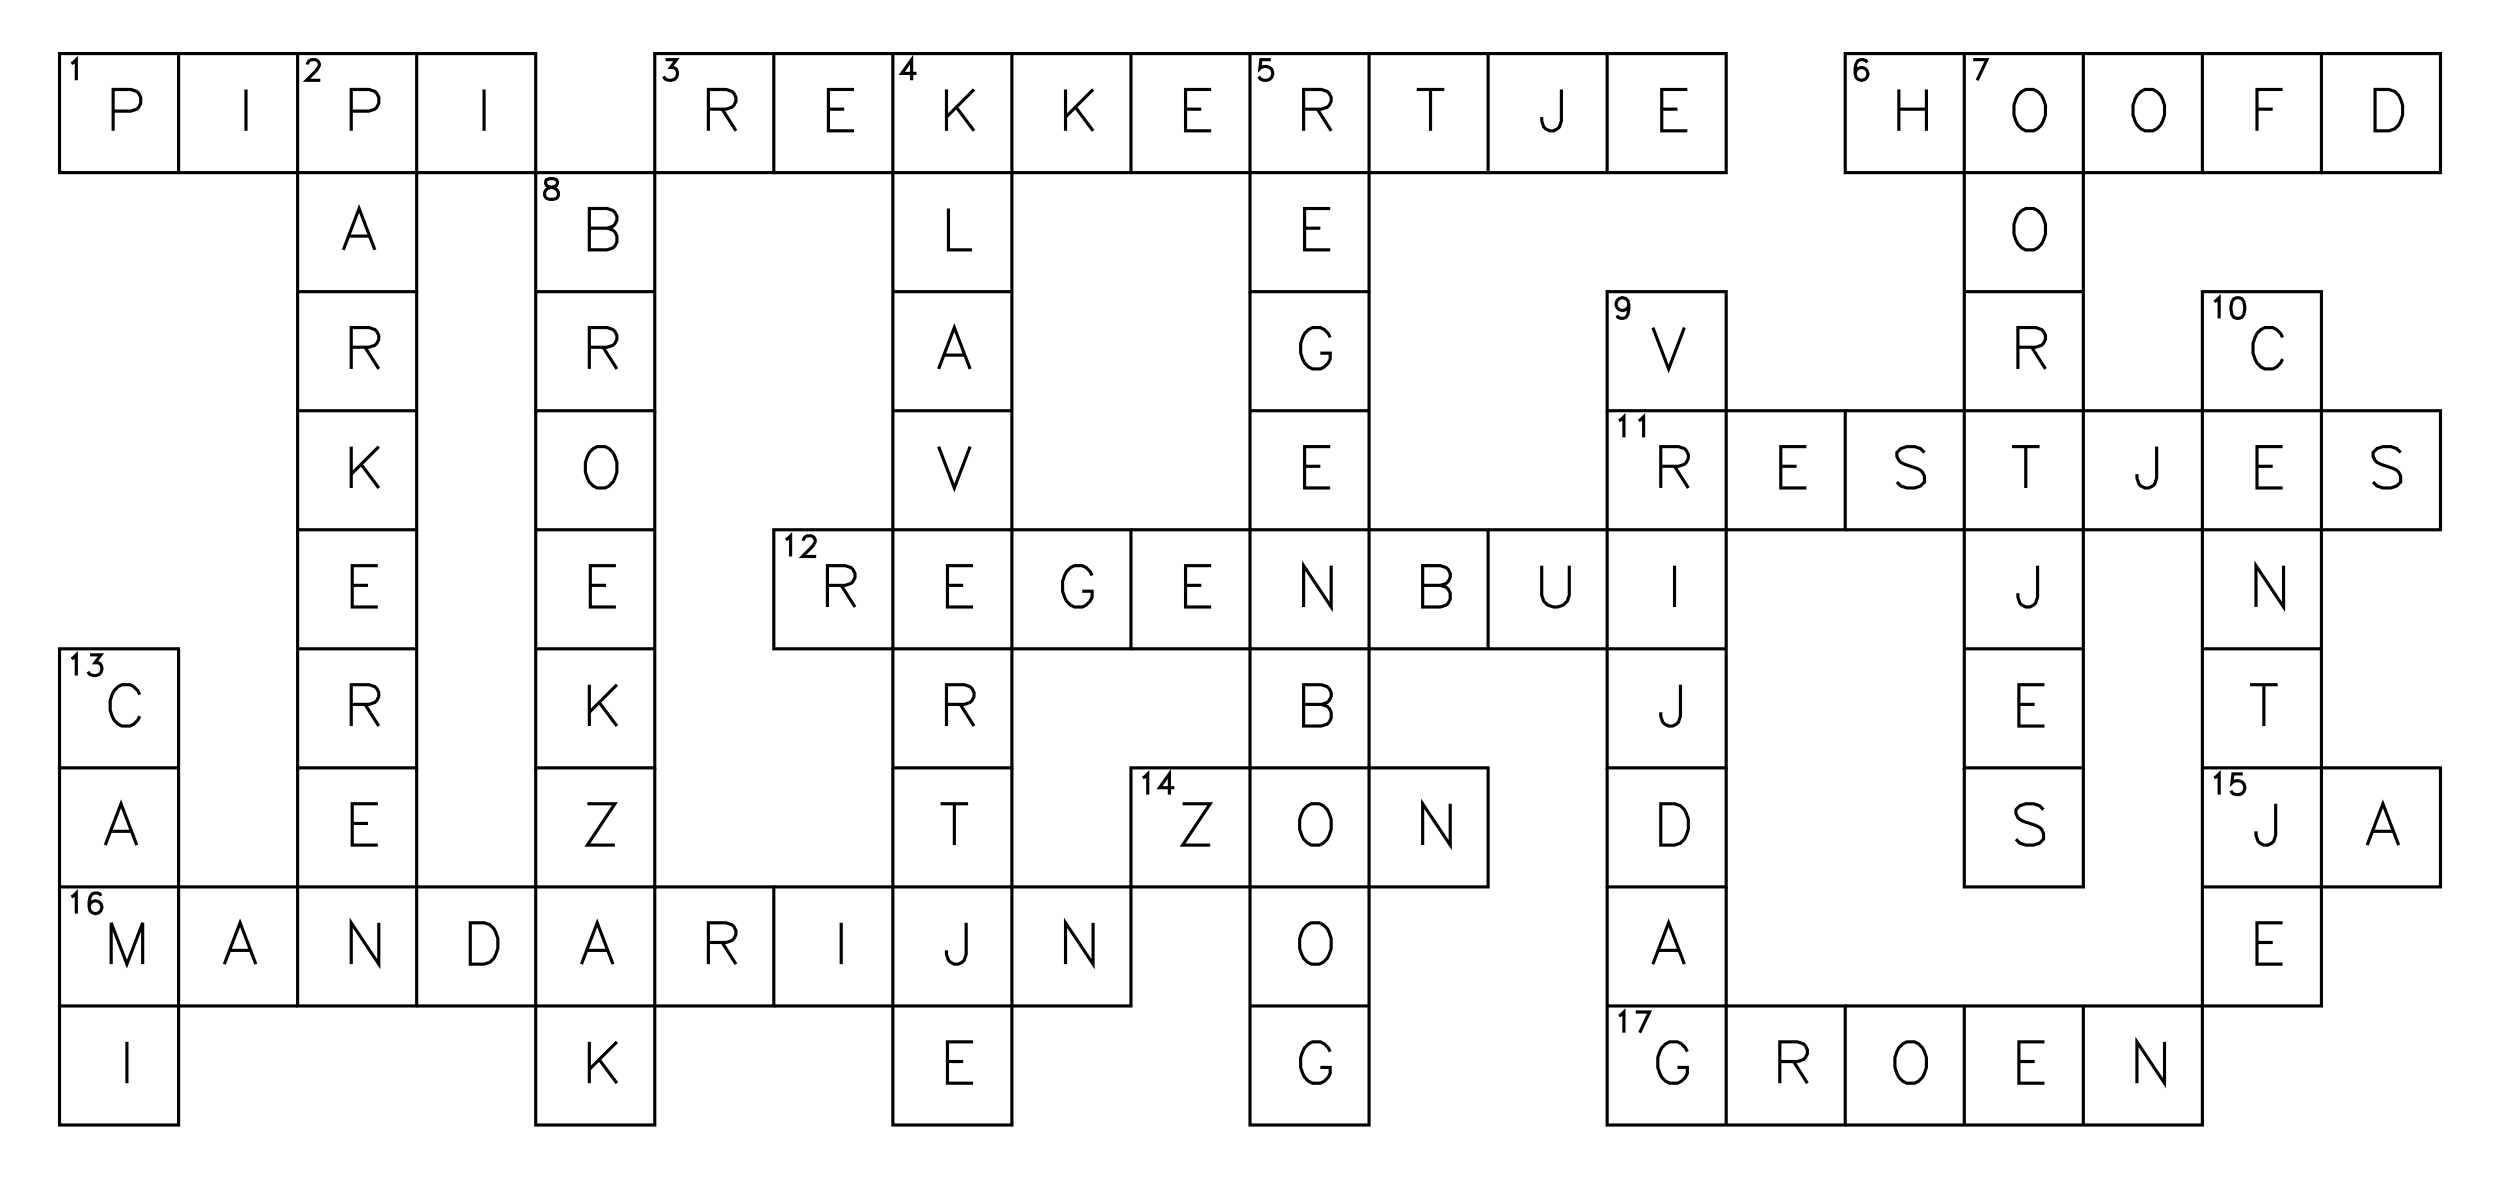 <?xml version="1.0" encoding="utf-8" ?>
<svg xmlns="http://www.w3.org/2000/svg" xmlns:cc="http://creativecommons.org/ns" xmlns:dc="http://purl.org/dc/elements/1.1/" xmlns:ev="http://www.w3.org/2001/xml-events" xmlns:inkscape="http://www.inkscape.org/namespaces/inkscape" xmlns:rdf="http://www.w3.org/1999/02/22-rdf-syntax-ns" xmlns:sodipodi="http://sodipodi.sourceforge.net/DTD/sodipodi-0.dtd" xmlns:xlink="http://www.w3.org/1999/xlink" baseProfile="tiny" height="9.9cm" version="1.2" viewBox="0 0 793.701 374.173" width="21.0cm">
  <defs/>
  <g fill="none" id="layer1" inkscape:groupmode="layer" inkscape:label="1" stroke="#000000" style="display:inline">
    <polygon points="18.898,17.008 18.898,54.803 18.898,54.803 56.693,54.803 56.693,54.803 94.488,54.803 94.488,54.803 132.284,54.803 132.284,54.803 170.079,54.803 170.079,54.803 170.079,92.598 170.079,92.598 170.079,130.394 170.079,130.394 207.874,130.394 207.874,130.394 207.874,92.598 207.874,92.598 207.874,54.803 207.874,54.803 170.079,54.803 170.079,54.803 170.079,17.008 170.079,17.008 132.284,17.008 132.284,17.008 94.488,17.008 94.488,17.008 56.693,17.008 56.693,17.008"/>
    <line x1="56.693" x2="56.693" y1="54.803" y2="17.008"/>
    <polyline points="22.662,20.177 23.287,19.865 23.287,19.865 24.225,18.927 24.225,18.927 24.225,25.49"/>
    <polyline points="35.92,35.281 41.545,35.281 41.545,35.281 43.42,34.656 43.42,34.656 44.045,34.031 44.045,34.031 44.67,32.781 44.67,32.781 44.67,30.905 44.67,30.905 44.045,29.655 44.045,29.655 43.42,29.03 43.42,29.03 41.545,28.405 41.545,28.405 35.92,28.405 35.92,28.405 35.92,41.531"/>
    <polyline points="132.284,17.008 132.284,54.803 132.284,54.803 132.284,92.598 132.284,92.598 94.488,92.598 94.488,92.598 94.488,54.803 94.488,54.803 94.488,17.008"/>
    <line x1="78.091" x2="78.091" y1="28.405" y2="41.531"/>
    <polyline points="97.628,20.49 97.628,20.177 97.628,20.177 97.941,19.552 97.941,19.552 98.253,19.24 98.253,19.24 98.878,18.927 98.878,18.927 100.128,18.927 100.128,18.927 100.753,19.24 100.753,19.24 101.066,19.552 101.066,19.552 101.378,20.177 101.378,20.177 101.378,20.802 101.378,20.802 101.066,21.427 101.066,21.427 100.441,22.365 100.441,22.365 97.316,25.49 97.316,25.49 101.691,25.49"/>
    <polyline points="111.511,35.281 117.136,35.281 117.136,35.281 119.011,34.656 119.011,34.656 119.636,34.031 119.636,34.031 120.261,32.781 120.261,32.781 120.261,30.905 120.261,30.905 119.636,29.655 119.636,29.655 119.011,29.03 119.011,29.03 117.136,28.405 117.136,28.405 111.511,28.405 111.511,28.405 111.511,41.531"/>
    <line x1="153.681" x2="153.681" y1="28.405" y2="41.531"/>
    <polygon points="207.874,17.008 207.874,54.803 207.874,54.803 245.669,54.803 245.669,54.803 245.669,17.008 245.669,17.008"/>
    <polyline points="211.326,18.927 214.764,18.927 214.764,18.927 212.889,21.427 212.889,21.427 213.826,21.427 213.826,21.427 214.451,21.74 214.451,21.74 214.764,22.052 214.764,22.052 215.076,22.99 215.076,22.99 215.076,23.615 215.076,23.615 214.764,24.552 214.764,24.552 214.139,25.177 214.139,25.177 213.201,25.49 213.201,25.49 212.264,25.49 212.264,25.49 211.326,25.177 211.326,25.177 211.014,24.865 211.014,24.865 210.701,24.24"/>
    <polyline points="224.897,34.656 230.522,34.656 230.522,34.656 232.397,34.031 232.397,34.031 233.022,33.406 233.022,33.406 233.647,32.156 233.647,32.156 233.647,30.905 233.647,30.905 233.022,29.655 233.022,29.655 232.397,29.03 232.397,29.03 230.522,28.405 230.522,28.405 224.897,28.405 224.897,28.405 224.897,41.531"/>
    <line x1="229.272" x2="233.647" y1="34.656" y2="41.531"/>
    <polyline points="245.669,54.803 283.465,54.803 283.465,54.803 283.465,17.008 283.465,17.008 245.669,17.008"/>
    <polyline points="271.129,28.405 263.004,28.405 263.004,28.405 263.004,41.531 263.004,41.531 271.129,41.531"/>
    <line x1="263.004" x2="268.004" y1="34.656" y2="34.656"/>
    <polyline points="321.26,17.008 359.055,17.008 359.055,17.008 396.85,17.008 396.85,17.008 434.646,17.008 434.646,17.008 434.646,54.803 434.646,54.803 434.646,92.598 434.646,92.598 396.85,92.598 396.85,92.598 396.85,54.803 396.85,54.803 359.055,54.803 359.055,54.803 321.26,54.803 321.26,54.803 321.26,92.598 321.26,92.598 321.26,130.394 321.26,130.394 321.26,168.189 321.26,168.189 359.055,168.189 359.055,168.189 359.055,205.984 359.055,205.984 321.26,205.984 321.26,205.984 321.26,243.78 321.26,243.78 283.465,243.78 283.465,243.78 283.465,205.984 283.465,205.984 245.669,205.984 245.669,205.984 245.669,168.189 245.669,168.189 283.465,168.189 283.465,168.189 283.465,130.394 283.465,130.394 283.465,92.598 283.465,92.598 283.465,54.803 283.465,54.803 321.26,54.803 321.26,54.803 321.26,17.008 321.26,17.008 283.465,17.008"/>
    <polyline points="289.417,25.49 289.417,18.927 289.417,18.927 286.292,23.302 286.292,23.302 290.979,23.302"/>
    <line x1="300.487" x2="300.487" y1="28.405" y2="41.531"/>
    <line x1="309.237" x2="300.487" y1="28.405" y2="37.156"/>
    <line x1="303.612" x2="309.237" y1="34.031" y2="41.531"/>
    <line x1="359.055" x2="359.055" y1="54.803" y2="17.008"/>
    <line x1="338.283" x2="338.283" y1="28.405" y2="41.531"/>
    <line x1="347.033" x2="338.283" y1="28.405" y2="37.156"/>
    <line x1="341.408" x2="347.033" y1="34.031" y2="41.531"/>
    <polyline points="434.646,17.008 472.441,17.008 472.441,17.008 510.236,17.008 510.236,17.008 548.032,17.008 548.032,17.008 548.032,54.803 548.032,54.803 510.236,54.803 510.236,54.803 472.441,54.803 472.441,54.803 434.646,54.803 434.646,54.803 396.85,54.803 396.85,54.803 396.85,17.008"/>
    <polyline points="384.515,28.405 376.39,28.405 376.39,28.405 376.39,41.531 376.39,41.531 384.515,41.531"/>
    <line x1="376.39" x2="381.39" y1="34.656" y2="34.656"/>
    <polyline points="403.428,18.927 400.303,18.927 400.303,18.927 399.99,21.74 399.99,21.74 400.303,21.427 400.303,21.427 401.24,21.115 401.24,21.115 402.178,21.115 402.178,21.115 403.115,21.427 403.115,21.427 403.74,22.052 403.74,22.052 404.053,22.99 404.053,22.99 404.053,23.615 404.053,23.615 403.74,24.552 403.74,24.552 403.115,25.177 403.115,25.177 402.178,25.49 402.178,25.49 401.24,25.49 401.24,25.49 400.303,25.177 400.303,25.177 399.99,24.865 399.99,24.865 399.678,24.24"/>
    <polyline points="413.873,34.656 419.498,34.656 419.498,34.656 421.373,34.031 421.373,34.031 421.998,33.406 421.998,33.406 422.623,32.156 422.623,32.156 422.623,30.905 422.623,30.905 421.998,29.655 421.998,29.655 421.373,29.03 421.373,29.03 419.498,28.405 419.498,28.405 413.873,28.405 413.873,28.405 413.873,41.531"/>
    <line x1="418.248" x2="422.623" y1="34.656" y2="41.531"/>
    <line x1="472.441" x2="472.441" y1="54.803" y2="17.008"/>
    <line x1="454.168" x2="454.168" y1="28.405" y2="41.531"/>
    <line x1="449.793" x2="458.543" y1="28.405" y2="28.405"/>
    <line x1="510.236" x2="510.236" y1="54.803" y2="17.008"/>
    <polyline points="495.714,28.405 495.714,38.406 495.714,38.406 495.089,40.281 495.089,40.281 494.464,40.906 494.464,40.906 493.214,41.531 493.214,41.531 491.964,41.531 491.964,41.531 490.714,40.906 490.714,40.906 490.089,40.281 490.089,40.281 489.464,38.406 489.464,38.406 489.464,37.156"/>
    <polyline points="535.696,28.405 527.571,28.405 527.571,28.405 527.571,41.531 527.571,41.531 535.696,41.531"/>
    <line x1="527.571" x2="532.571" y1="34.656" y2="34.656"/>
    <polygon points="585.827,17.008 585.827,54.803 585.827,54.803 623.622,54.803 623.622,54.803 623.622,17.008 623.622,17.008"/>
    <polyline points="592.716,19.865 592.404,19.24 592.404,19.24 591.466,18.927 591.466,18.927 590.841,18.927 590.841,18.927 589.904,19.24 589.904,19.24 589.279,20.177 589.279,20.177 588.966,21.74 588.966,21.74 588.966,23.302 588.966,23.302 589.279,24.552 589.279,24.552 589.904,25.177 589.904,25.177 590.841,25.49 590.841,25.49 591.154,25.49 591.154,25.49 592.091,25.177 592.091,25.177 592.716,24.552 592.716,24.552 593.029,23.615 593.029,23.615 593.029,23.302 593.029,23.302 592.716,22.365 592.716,22.365 592.091,21.74 592.091,21.74 591.154,21.427 591.154,21.427 590.841,21.427 590.841,21.427 589.904,21.74 589.904,21.74 589.279,22.365 589.279,22.365 588.966,23.302"/>
    <line x1="602.849" x2="602.849" y1="28.405" y2="41.531"/>
    <line x1="611.599" x2="611.599" y1="28.405" y2="41.531"/>
    <line x1="602.849" x2="611.599" y1="34.656" y2="34.656"/>
    <polyline points="661.417,17.008 661.417,54.803 661.417,54.803 661.417,92.598 661.417,92.598 661.417,130.394 661.417,130.394 623.622,130.394 623.622,130.394 623.622,92.598 623.622,92.598 623.622,54.803 623.622,54.803 661.417,54.803 661.417,54.803 699.213,54.803 699.213,54.803 699.213,17.008 699.213,17.008 661.417,17.008 661.417,17.008 623.622,17.008"/>
    <polyline points="626.449,18.927 630.824,18.927 630.824,18.927 627.699,25.49"/>
    <polygon points="643.145,28.405 641.895,29.03 641.895,29.03 640.645,30.28 640.645,30.28 640.02,31.53 640.02,31.53 639.395,33.406 639.395,33.406 639.395,36.531 639.395,36.531 640.02,38.406 640.02,38.406 640.645,39.656 640.645,39.656 641.895,40.906 641.895,40.906 643.145,41.531 643.145,41.531 645.645,41.531 645.645,41.531 646.895,40.906 646.895,40.906 648.145,39.656 648.145,39.656 648.77,38.406 648.77,38.406 649.395,36.531 649.395,36.531 649.395,33.406 649.395,33.406 648.77,31.53 648.77,31.53 648.145,30.28 648.145,30.28 646.895,29.03 646.895,29.03 645.645,28.405 645.645,28.405"/>
    <polygon points="680.94,28.405 679.69,29.03 679.69,29.03 678.44,30.28 678.44,30.28 677.815,31.53 677.815,31.53 677.19,33.406 677.19,33.406 677.19,36.531 677.19,36.531 677.815,38.406 677.815,38.406 678.44,39.656 678.44,39.656 679.69,40.906 679.69,40.906 680.94,41.531 680.94,41.531 683.44,41.531 683.44,41.531 684.69,40.906 684.69,40.906 685.94,39.656 685.94,39.656 686.565,38.406 686.565,38.406 687.19,36.531 687.19,36.531 687.19,33.406 687.19,33.406 686.565,31.53 686.565,31.53 685.94,30.28 685.94,30.28 684.69,29.03 684.69,29.03 683.44,28.405 683.44,28.405"/>
    <polyline points="699.213,54.803 737.008,54.803 737.008,54.803 737.008,17.008 737.008,17.008 699.213,17.008"/>
    <polyline points="724.673,28.405 716.548,28.405 716.548,28.405 716.548,41.531"/>
    <line x1="716.548" x2="721.548" y1="34.656" y2="34.656"/>
    <polyline points="737.008,54.803 774.803,54.803 774.803,54.803 774.803,17.008 774.803,17.008 737.008,17.008"/>
    <polygon points="754.03,28.405 754.03,41.531 754.03,41.531 758.405,41.531 758.405,41.531 760.28,40.906 760.28,40.906 761.53,39.656 761.53,39.656 762.155,38.406 762.155,38.406 762.78,36.531 762.78,36.531 762.78,33.406 762.78,33.406 762.155,31.53 762.155,31.53 761.53,30.28 761.53,30.28 760.28,29.03 760.28,29.03 758.405,28.405 758.405,28.405"/>
    <polyline points="119.011,79.326 114.011,66.201 114.011,66.201 109.011,79.326"/>
    <line x1="110.886" x2="117.136" y1="74.951" y2="74.951"/>
    <line x1="170.079" x2="207.874" y1="92.598" y2="92.598"/>
    <polygon points="174.469,56.722 173.531,57.035 173.531,57.035 173.219,57.66 173.219,57.66 173.219,58.285 173.219,58.285 173.531,58.91 173.531,58.91 174.156,59.222 174.156,59.222 175.406,59.535 175.406,59.535 176.344,59.847 176.344,59.847 176.969,60.472 176.969,60.472 177.281,61.097 177.281,61.097 177.281,62.035 177.281,62.035 176.969,62.66 176.969,62.66 176.656,62.972 176.656,62.972 175.719,63.285 175.719,63.285 174.469,63.285 174.469,63.285 173.531,62.972 173.531,62.972 173.219,62.66 173.219,62.66 172.906,62.035 172.906,62.035 172.906,61.097 172.906,61.097 173.219,60.472 173.219,60.472 173.844,59.847 173.844,59.847 174.781,59.535 174.781,59.535 176.031,59.222 176.031,59.222 176.656,58.91 176.656,58.91 176.969,58.285 176.969,58.285 176.969,57.66 176.969,57.66 176.656,57.035 176.656,57.035 175.719,56.722 175.719,56.722"/>
    <polyline points="192.726,72.451 194.601,71.826 194.601,71.826 195.226,71.201 195.226,71.201 195.851,69.951 195.851,69.951 195.851,68.701 195.851,68.701 195.226,67.451 195.226,67.451 194.601,66.826 194.601,66.826 192.726,66.201 192.726,66.201 187.101,66.201 187.101,66.201 187.101,79.326 187.101,79.326 192.726,79.326 192.726,79.326 194.601,78.701 194.601,78.701 195.226,78.076 195.226,78.076 195.851,76.826 195.851,76.826 195.851,74.951 195.851,74.951 195.226,73.701 195.226,73.701 194.601,73.076 194.601,73.076 192.726,72.451 192.726,72.451 187.101,72.451"/>
    <line x1="283.465" x2="321.26" y1="92.598" y2="92.598"/>
    <polyline points="301.112,66.201 301.112,79.326 301.112,79.326 308.612,79.326"/>
    <polyline points="422.31,66.201 414.185,66.201 414.185,66.201 414.185,79.326 414.185,79.326 422.31,79.326"/>
    <line x1="414.185" x2="419.185" y1="72.451" y2="72.451"/>
    <line x1="623.622" x2="661.417" y1="92.598" y2="92.598"/>
    <polygon points="643.145,66.201 641.895,66.826 641.895,66.826 640.645,68.076 640.645,68.076 640.02,69.326 640.02,69.326 639.395,71.201 639.395,71.201 639.395,74.326 639.395,74.326 640.02,76.201 640.02,76.201 640.645,77.451 640.645,77.451 641.895,78.701 641.895,78.701 643.145,79.326 643.145,79.326 645.645,79.326 645.645,79.326 646.895,78.701 646.895,78.701 648.145,77.451 648.145,77.451 648.77,76.201 648.77,76.201 649.395,74.326 649.395,74.326 649.395,71.201 649.395,71.201 648.77,69.326 648.77,69.326 648.145,68.076 648.145,68.076 646.895,66.826 646.895,66.826 645.645,66.201 645.645,66.201"/>
    <polyline points="94.488,92.598 94.488,130.394 94.488,130.394 94.488,168.189 94.488,168.189 132.284,168.189 132.284,168.189 132.284,130.394 132.284,130.394 132.284,92.598"/>
    <line x1="94.488" x2="132.284" y1="130.394" y2="130.394"/>
    <polyline points="111.511,110.246 117.136,110.246 117.136,110.246 119.011,109.621 119.011,109.621 119.636,108.996 119.636,108.996 120.261,107.746 120.261,107.746 120.261,106.496 120.261,106.496 119.636,105.246 119.636,105.246 119.011,104.621 119.011,104.621 117.136,103.996 117.136,103.996 111.511,103.996 111.511,103.996 111.511,117.121"/>
    <line x1="115.886" x2="120.261" y1="110.246" y2="117.121"/>
    <polyline points="187.101,110.246 192.726,110.246 192.726,110.246 194.601,109.621 194.601,109.621 195.226,108.996 195.226,108.996 195.851,107.746 195.851,107.746 195.851,106.496 195.851,106.496 195.226,105.246 195.226,105.246 194.601,104.621 194.601,104.621 192.726,103.996 192.726,103.996 187.101,103.996 187.101,103.996 187.101,117.121"/>
    <line x1="191.476" x2="195.851" y1="110.246" y2="117.121"/>
    <line x1="283.465" x2="321.26" y1="130.394" y2="130.394"/>
    <polyline points="307.987,117.121 302.987,103.996 302.987,103.996 297.987,117.121"/>
    <line x1="299.862" x2="306.112" y1="112.746" y2="112.746"/>
    <polyline points="396.85,92.598 396.85,130.394 396.85,130.394 396.85,168.189 396.85,168.189 434.646,168.189 434.646,168.189 434.646,130.394 434.646,130.394 434.646,92.598"/>
    <line x1="396.85" x2="434.646" y1="130.394" y2="130.394"/>
    <polyline points="422.31,107.121 421.685,105.871 421.685,105.871 420.435,104.621 420.435,104.621 419.185,103.996 419.185,103.996 416.685,103.996 416.685,103.996 415.435,104.621 415.435,104.621 414.185,105.871 414.185,105.871 413.56,107.121 413.56,107.121 412.935,108.996 412.935,108.996 412.935,112.121 412.935,112.121 413.56,113.996 413.56,113.996 414.185,115.246 414.185,115.246 415.435,116.496 415.435,116.496 416.685,117.121 416.685,117.121 419.185,117.121 419.185,117.121 420.435,116.496 420.435,116.496 421.685,115.246 421.685,115.246 422.31,113.996 422.31,113.996 422.31,112.121 422.31,112.121 419.185,112.121"/>
    <polygon points="510.236,92.598 510.236,130.394 510.236,130.394 548.032,130.394 548.032,130.394 548.032,92.598 548.032,92.598"/>
    <polyline points="517.126,96.705 516.813,97.643 516.813,97.643 516.188,98.268 516.188,98.268 515.251,98.58 515.251,98.58 514.938,98.58 514.938,98.58 514.001,98.268 514.001,98.268 513.376,97.643 513.376,97.643 513.063,96.705 513.063,96.705 513.063,96.393 513.063,96.393 513.376,95.455 513.376,95.455 514.001,94.83 514.001,94.83 514.938,94.518 514.938,94.518 515.251,94.518 515.251,94.518 516.188,94.83 516.188,94.83 516.813,95.455 516.813,95.455 517.126,96.705 517.126,96.705 517.126,98.268 517.126,98.268 516.813,99.83 516.813,99.83 516.188,100.768 516.188,100.768 515.251,101.08 515.251,101.08 514.626,101.08 514.626,101.08 513.688,100.768 513.688,100.768 513.376,100.143"/>
    <polyline points="524.759,103.996 529.759,117.121 529.759,117.121 534.759,103.996"/>
    <polyline points="640.645,110.246 646.27,110.246 646.27,110.246 648.145,109.621 648.145,109.621 648.77,108.996 648.77,108.996 649.395,107.746 649.395,107.746 649.395,106.496 649.395,106.496 648.77,105.246 648.77,105.246 648.145,104.621 648.145,104.621 646.27,103.996 646.27,103.996 640.645,103.996 640.645,103.996 640.645,117.121"/>
    <line x1="645.02" x2="649.395" y1="110.246" y2="117.121"/>
    <polygon points="699.213,92.598 699.213,130.394 699.213,130.394 737.008,130.394 737.008,130.394 737.008,92.598 737.008,92.598"/>
    <polyline points="702.977,95.768 703.602,95.455 703.602,95.455 704.54,94.518 704.54,94.518 704.54,101.08"/>
    <polygon points="710.165,94.518 709.227,94.83 709.227,94.83 708.602,95.768 708.602,95.768 708.29,97.33 708.29,97.33 708.29,98.268 708.29,98.268 708.602,99.83 708.602,99.83 709.227,100.768 709.227,100.768 710.165,101.08 710.165,101.08 710.79,101.08 710.79,101.08 711.727,100.768 711.727,100.768 712.352,99.83 712.352,99.83 712.665,98.268 712.665,98.268 712.665,97.33 712.665,97.33 712.352,95.768 712.352,95.768 711.727,94.83 711.727,94.83 710.79,94.518 710.79,94.518"/>
    <polyline points="724.673,107.121 724.048,105.871 724.048,105.871 722.798,104.621 722.798,104.621 721.548,103.996 721.548,103.996 719.048,103.996 719.048,103.996 717.798,104.621 717.798,104.621 716.548,105.871 716.548,105.871 715.923,107.121 715.923,107.121 715.298,108.996 715.298,108.996 715.298,112.121 715.298,112.121 715.923,113.996 715.923,113.996 716.548,115.246 716.548,115.246 717.798,116.496 717.798,116.496 719.048,117.121 719.048,117.121 721.548,117.121 721.548,117.121 722.798,116.496 722.798,116.496 724.048,115.246 724.048,115.246 724.673,113.996"/>
    <line x1="111.511" x2="111.511" y1="141.791" y2="154.916"/>
    <line x1="120.261" x2="111.511" y1="141.791" y2="150.541"/>
    <line x1="114.636" x2="120.261" y1="147.416" y2="154.916"/>
    <polyline points="170.079,130.394 170.079,168.189 170.079,168.189 170.079,205.984 170.079,205.984 170.079,243.78 170.079,243.78 207.874,243.78 207.874,243.78 207.874,205.984 207.874,205.984 207.874,168.189 207.874,168.189 207.874,130.394"/>
    <line x1="170.079" x2="207.874" y1="168.189" y2="168.189"/>
    <polygon points="189.601,141.791 188.351,142.416 188.351,142.416 187.101,143.666 187.101,143.666 186.476,144.916 186.476,144.916 185.851,146.791 185.851,146.791 185.851,149.916 185.851,149.916 186.476,151.791 186.476,151.791 187.101,153.041 187.101,153.041 188.351,154.291 188.351,154.291 189.601,154.916 189.601,154.916 192.101,154.916 192.101,154.916 193.351,154.291 193.351,154.291 194.601,153.041 194.601,153.041 195.226,151.791 195.226,151.791 195.851,149.916 195.851,149.916 195.851,146.791 195.851,146.791 195.226,144.916 195.226,144.916 194.601,143.666 194.601,143.666 193.351,142.416 193.351,142.416 192.101,141.791 192.101,141.791"/>
    <polygon points="283.465,168.189 321.26,168.189 321.26,168.189 321.26,205.984 321.26,205.984 283.465,205.984 283.465,205.984"/>
    <polyline points="297.987,141.791 302.987,154.916 302.987,154.916 307.987,141.791"/>
    <polyline points="422.31,141.791 414.185,141.791 414.185,141.791 414.185,154.916 414.185,154.916 422.31,154.916"/>
    <line x1="414.185" x2="419.185" y1="148.041" y2="148.041"/>
    <polyline points="510.236,130.394 510.236,168.189 510.236,168.189 548.032,168.189 548.032,168.189 585.827,168.189 585.827,168.189 585.827,130.394 585.827,130.394 548.032,130.394 548.032,130.394 548.032,168.189 548.032,168.189 548.032,205.984 548.032,205.984 548.032,243.78 548.032,243.78 510.236,243.78 510.236,243.78 510.236,205.984 510.236,205.984 510.236,168.189 510.236,168.189 472.441,168.189 472.441,168.189 434.646,168.189 434.646,168.189 434.646,205.984 434.646,205.984 434.646,243.78 434.646,243.78 396.85,243.78 396.85,243.78 396.85,205.984 396.85,205.984 396.85,168.189 396.85,168.189 359.055,168.189"/>
    <polyline points="514.001,133.563 514.626,133.25 514.626,133.25 515.563,132.313 515.563,132.313 515.563,138.875"/>
    <polyline points="520.251,133.563 520.876,133.25 520.876,133.25 521.813,132.313 521.813,132.313 521.813,138.875"/>
    <polyline points="527.259,148.041 532.884,148.041 532.884,148.041 534.759,147.416 534.759,147.416 535.384,146.791 535.384,146.791 536.009,145.541 536.009,145.541 536.009,144.291 536.009,144.291 535.384,143.041 535.384,143.041 534.759,142.416 534.759,142.416 532.884,141.791 532.884,141.791 527.259,141.791 527.259,141.791 527.259,154.916"/>
    <line x1="531.634" x2="536.009" y1="148.041" y2="154.916"/>
    <polyline points="573.492,141.791 565.367,141.791 565.367,141.791 565.367,154.916 565.367,154.916 573.492,154.916"/>
    <line x1="565.367" x2="570.367" y1="148.041" y2="148.041"/>
    <polyline points="585.827,168.189 623.622,168.189 623.622,168.189 623.622,130.394 623.622,130.394 585.827,130.394"/>
    <polyline points="610.974,143.666 609.724,142.416 609.724,142.416 607.849,141.791 607.849,141.791 605.349,141.791 605.349,141.791 603.474,142.416 603.474,142.416 602.224,143.666 602.224,143.666 602.224,144.916 602.224,144.916 602.849,146.166 602.849,146.166 603.474,146.791 603.474,146.791 604.724,147.416 604.724,147.416 608.474,148.666 608.474,148.666 609.724,149.291 609.724,149.291 610.349,149.916 610.349,149.916 610.974,151.166 610.974,151.166 610.974,153.041 610.974,153.041 609.724,154.291 609.724,154.291 607.849,154.916 607.849,154.916 605.349,154.916 605.349,154.916 603.474,154.291 603.474,154.291 602.224,153.041"/>
    <polyline points="623.622,205.984 623.622,168.189 623.622,168.189 661.417,168.189 661.417,168.189 661.417,130.394 661.417,130.394 699.213,130.394 699.213,130.394 699.213,168.189 699.213,168.189 661.417,168.189 661.417,168.189 661.417,205.984 661.417,205.984 623.622,205.984 623.622,205.984 623.622,243.78 623.622,243.78 661.417,243.78 661.417,243.78 661.417,205.984"/>
    <line x1="643.145" x2="643.145" y1="141.791" y2="154.916"/>
    <line x1="638.77" x2="647.52" y1="141.791" y2="141.791"/>
    <polyline points="684.69,141.791 684.69,151.791 684.69,151.791 684.065,153.666 684.065,153.666 683.44,154.291 683.44,154.291 682.19,154.916 682.19,154.916 680.94,154.916 680.94,154.916 679.69,154.291 679.69,154.291 679.065,153.666 679.065,153.666 678.44,151.791 678.44,151.791 678.44,150.541"/>
    <polyline points="699.213,205.984 699.213,168.189 699.213,168.189 737.008,168.189 737.008,168.189 774.803,168.189 774.803,168.189 774.803,130.394 774.803,130.394 737.008,130.394 737.008,130.394 737.008,168.189 737.008,168.189 737.008,205.984 737.008,205.984 737.008,243.78 737.008,243.78 699.213,243.78 699.213,243.78 699.213,205.984 699.213,205.984 737.008,205.984"/>
    <polyline points="724.673,141.791 716.548,141.791 716.548,141.791 716.548,154.916 716.548,154.916 724.673,154.916"/>
    <line x1="716.548" x2="721.548" y1="148.041" y2="148.041"/>
    <polyline points="762.155,143.666 760.905,142.416 760.905,142.416 759.03,141.791 759.03,141.791 756.53,141.791 756.53,141.791 754.655,142.416 754.655,142.416 753.405,143.666 753.405,143.666 753.405,144.916 753.405,144.916 754.03,146.166 754.03,146.166 754.655,146.791 754.655,146.791 755.905,147.416 755.905,147.416 759.655,148.666 759.655,148.666 760.905,149.291 760.905,149.291 761.53,149.916 761.53,149.916 762.155,151.166 762.155,151.166 762.155,153.041 762.155,153.041 760.905,154.291 760.905,154.291 759.03,154.916 759.03,154.916 756.53,154.916 756.53,154.916 754.655,154.291 754.655,154.291 753.405,153.041"/>
    <polyline points="94.488,168.189 94.488,205.984 94.488,205.984 94.488,243.78 94.488,243.78 132.284,243.78 132.284,243.78 132.284,205.984 132.284,205.984 132.284,168.189"/>
    <line x1="94.488" x2="132.284" y1="205.984" y2="205.984"/>
    <polyline points="119.948,179.587 111.823,179.587 111.823,179.587 111.823,192.712 111.823,192.712 119.948,192.712"/>
    <line x1="111.823" x2="116.823" y1="185.837" y2="185.837"/>
    <line x1="170.079" x2="207.874" y1="205.984" y2="205.984"/>
    <polyline points="195.539,179.587 187.414,179.587 187.414,179.587 187.414,192.712 187.414,192.712 195.539,192.712"/>
    <line x1="187.414" x2="192.414" y1="185.837" y2="185.837"/>
    <polyline points="249.434,171.358 250.059,171.046 250.059,171.046 250.997,170.108 250.997,170.108 250.997,176.671"/>
    <polyline points="255.059,171.671 255.059,171.358 255.059,171.358 255.372,170.733 255.372,170.733 255.684,170.421 255.684,170.421 256.309,170.108 256.309,170.108 257.559,170.108 257.559,170.108 258.184,170.421 258.184,170.421 258.497,170.733 258.497,170.733 258.809,171.358 258.809,171.358 258.809,171.983 258.809,171.983 258.497,172.608 258.497,172.608 257.872,173.546 257.872,173.546 254.747,176.671 254.747,176.671 259.122,176.671"/>
    <polyline points="262.692,185.837 268.317,185.837 268.317,185.837 270.192,185.212 270.192,185.212 270.817,184.587 270.817,184.587 271.442,183.337 271.442,183.337 271.442,182.087 271.442,182.087 270.817,180.837 270.817,180.837 270.192,180.212 270.192,180.212 268.317,179.587 268.317,179.587 262.692,179.587 262.692,179.587 262.692,192.712"/>
    <line x1="267.067" x2="271.442" y1="185.837" y2="192.712"/>
    <polyline points="308.925,179.587 300.8,179.587 300.8,179.587 300.8,192.712 300.8,192.712 308.925,192.712"/>
    <line x1="300.8" x2="305.8" y1="185.837" y2="185.837"/>
    <polyline points="346.72,182.712 346.095,181.462 346.095,181.462 344.845,180.212 344.845,180.212 343.595,179.587 343.595,179.587 341.095,179.587 341.095,179.587 339.845,180.212 339.845,180.212 338.595,181.462 338.595,181.462 337.97,182.712 337.97,182.712 337.345,184.587 337.345,184.587 337.345,187.712 337.345,187.712 337.97,189.587 337.97,189.587 338.595,190.837 338.595,190.837 339.845,192.087 339.845,192.087 341.095,192.712 341.095,192.712 343.595,192.712 343.595,192.712 344.845,192.087 344.845,192.087 346.095,190.837 346.095,190.837 346.72,189.587 346.72,189.587 346.72,187.712 346.72,187.712 343.595,187.712"/>
    <polyline points="359.055,205.984 396.85,205.984 396.85,205.984 434.646,205.984 434.646,205.984 472.441,205.984 472.441,205.984 510.236,205.984 510.236,205.984 548.032,205.984"/>
    <polyline points="384.515,179.587 376.39,179.587 376.39,179.587 376.39,192.712 376.39,192.712 384.515,192.712"/>
    <line x1="376.39" x2="381.39" y1="185.837" y2="185.837"/>
    <polyline points="422.623,179.587 422.623,192.712 422.623,192.712 413.873,179.587 413.873,179.587 413.873,192.712"/>
    <line x1="472.441" x2="472.441" y1="205.984" y2="168.189"/>
    <polygon points="451.668,179.587 451.668,192.712 451.668,192.712 457.293,192.712 457.293,192.712 459.168,192.087 459.168,192.087 459.793,191.462 459.793,191.462 460.418,190.212 460.418,190.212 460.418,188.337 460.418,188.337 459.793,187.087 459.793,187.087 459.168,186.462 459.168,186.462 457.293,185.837 457.293,185.837 459.168,185.212 459.168,185.212 459.793,184.587 459.793,184.587 460.418,183.337 460.418,183.337 460.418,182.087 460.418,182.087 459.793,180.837 459.793,180.837 459.168,180.212 459.168,180.212 457.293,179.587 457.293,179.587"/>
    <line x1="451.668" x2="457.293" y1="185.837" y2="185.837"/>
    <polyline points="489.464,179.587 489.464,188.962 489.464,188.962 490.089,190.837 490.089,190.837 491.339,192.087 491.339,192.087 493.214,192.712 493.214,192.712 494.464,192.712 494.464,192.712 496.339,192.087 496.339,192.087 497.589,190.837 497.589,190.837 498.214,188.962 498.214,188.962 498.214,179.587"/>
    <line x1="531.634" x2="531.634" y1="179.587" y2="192.712"/>
    <polyline points="646.895,179.587 646.895,189.587 646.895,189.587 646.27,191.462 646.27,191.462 645.645,192.087 645.645,192.087 644.395,192.712 644.395,192.712 643.145,192.712 643.145,192.712 641.895,192.087 641.895,192.087 641.27,191.462 641.27,191.462 640.645,189.587 640.645,189.587 640.645,188.337"/>
    <polyline points="724.985,179.587 724.985,192.712 724.985,192.712 716.235,179.587 716.235,179.587 716.235,192.712"/>
    <polygon points="18.898,205.984 18.898,243.78 18.898,243.78 56.693,243.78 56.693,243.78 56.693,205.984 56.693,205.984"/>
    <polyline points="22.662,209.154 23.287,208.841 23.287,208.841 24.225,207.904 24.225,207.904 24.225,214.466"/>
    <polyline points="28.6,207.904 32.037,207.904 32.037,207.904 30.162,210.404 30.162,210.404 31.1,210.404 31.1,210.404 31.725,210.716 31.725,210.716 32.037,211.029 32.037,211.029 32.35,211.966 32.35,211.966 32.35,212.591 32.35,212.591 32.037,213.529 32.037,213.529 31.412,214.154 31.412,214.154 30.475,214.466 30.475,214.466 29.537,214.466 29.537,214.466 28.6,214.154 28.6,214.154 28.287,213.841 28.287,213.841 27.975,213.216"/>
    <polyline points="44.358,220.507 43.733,219.257 43.733,219.257 42.483,218.007 42.483,218.007 41.233,217.382 41.233,217.382 38.733,217.382 38.733,217.382 37.483,218.007 37.483,218.007 36.233,219.257 36.233,219.257 35.608,220.507 35.608,220.507 34.983,222.382 34.983,222.382 34.983,225.507 34.983,225.507 35.608,227.382 35.608,227.382 36.233,228.632 36.233,228.632 37.483,229.882 37.483,229.882 38.733,230.507 38.733,230.507 41.233,230.507 41.233,230.507 42.483,229.882 42.483,229.882 43.733,228.632 43.733,228.632 44.358,227.382"/>
    <polyline points="111.511,223.632 117.136,223.632 117.136,223.632 119.011,223.007 119.011,223.007 119.636,222.382 119.636,222.382 120.261,221.132 120.261,221.132 120.261,219.882 120.261,219.882 119.636,218.632 119.636,218.632 119.011,218.007 119.011,218.007 117.136,217.382 117.136,217.382 111.511,217.382 111.511,217.382 111.511,230.507"/>
    <line x1="115.886" x2="120.261" y1="223.632" y2="230.507"/>
    <line x1="187.101" x2="187.101" y1="217.382" y2="230.507"/>
    <line x1="195.851" x2="187.101" y1="217.382" y2="226.132"/>
    <line x1="190.226" x2="195.851" y1="223.007" y2="230.507"/>
    <polyline points="300.487,223.632 306.112,223.632 306.112,223.632 307.987,223.007 307.987,223.007 308.612,222.382 308.612,222.382 309.237,221.132 309.237,221.132 309.237,219.882 309.237,219.882 308.612,218.632 308.612,218.632 307.987,218.007 307.987,218.007 306.112,217.382 306.112,217.382 300.487,217.382 300.487,217.382 300.487,230.507"/>
    <line x1="304.862" x2="309.237" y1="223.632" y2="230.507"/>
    <polygon points="413.873,217.382 413.873,230.507 413.873,230.507 419.498,230.507 419.498,230.507 421.373,229.882 421.373,229.882 421.998,229.257 421.998,229.257 422.623,228.007 422.623,228.007 422.623,226.132 422.623,226.132 421.998,224.882 421.998,224.882 421.373,224.257 421.373,224.257 419.498,223.632 419.498,223.632 421.373,223.007 421.373,223.007 421.998,222.382 421.998,222.382 422.623,221.132 422.623,221.132 422.623,219.882 422.623,219.882 421.998,218.632 421.998,218.632 421.373,218.007 421.373,218.007 419.498,217.382 419.498,217.382"/>
    <line x1="413.873" x2="419.498" y1="223.632" y2="223.632"/>
    <polyline points="533.509,217.382 533.509,227.382 533.509,227.382 532.884,229.257 532.884,229.257 532.259,229.882 532.259,229.882 531.009,230.507 531.009,230.507 529.759,230.507 529.759,230.507 528.509,229.882 528.509,229.882 527.884,229.257 527.884,229.257 527.259,227.382 527.259,227.382 527.259,226.132"/>
    <polyline points="649.082,217.382 640.957,217.382 640.957,217.382 640.957,230.507 640.957,230.507 649.082,230.507"/>
    <line x1="640.957" x2="645.957" y1="223.632" y2="223.632"/>
    <line x1="718.735" x2="718.735" y1="217.382" y2="230.507"/>
    <line x1="714.36" x2="723.11" y1="217.382" y2="217.382"/>
    <polyline points="18.898,243.78 18.898,281.575 18.898,281.575 18.898,319.37 18.898,319.37 56.693,319.37 56.693,319.37 56.693,281.575 56.693,281.575 56.693,243.78"/>
    <polyline points="18.898,281.575 56.693,281.575 56.693,281.575 94.488,281.575 94.488,281.575 132.284,281.575 132.284,281.575 132.284,243.78"/>
    <polyline points="43.42,268.302 38.42,255.177 38.42,255.177 33.42,268.302"/>
    <line x1="35.295" x2="41.545" y1="263.927" y2="263.927"/>
    <polyline points="94.488,243.78 94.488,281.575 94.488,281.575 94.488,319.37 94.488,319.37 132.284,319.37 132.284,319.37 132.284,281.575 132.284,281.575 170.079,281.575 170.079,281.575 207.874,281.575 207.874,281.575 207.874,243.78"/>
    <polyline points="119.948,255.177 111.823,255.177 111.823,255.177 111.823,268.302 111.823,268.302 119.948,268.302"/>
    <line x1="111.823" x2="116.823" y1="261.427" y2="261.427"/>
    <polyline points="170.079,243.78 170.079,281.575 170.079,281.575 170.079,319.37 170.079,319.37 207.874,319.37 207.874,319.37 207.874,281.575 207.874,281.575 245.669,281.575 245.669,281.575 245.669,319.37 245.669,319.37 207.874,319.37 207.874,319.37 207.874,357.165 207.874,357.165 170.079,357.165 170.079,357.165 170.079,319.37 170.079,319.37 132.284,319.37"/>
    <polyline points="186.476,255.177 195.226,255.177 195.226,255.177 186.476,268.302 186.476,268.302 195.226,268.302"/>
    <polyline points="283.465,243.78 283.465,281.575 283.465,281.575 321.26,281.575 321.26,281.575 321.26,243.78"/>
    <line x1="302.987" x2="302.987" y1="255.177" y2="268.302"/>
    <line x1="298.612" x2="307.362" y1="255.177" y2="255.177"/>
    <polygon points="359.055,243.78 359.055,281.575 359.055,281.575 396.85,281.575 396.85,281.575 396.85,243.78 396.85,243.78"/>
    <polyline points="362.82,246.949 363.445,246.636 363.445,246.636 364.382,245.699 364.382,245.699 364.382,252.261"/>
    <polyline points="371.257,252.261 371.257,245.699 371.257,245.699 368.132,250.074 368.132,250.074 372.82,250.074"/>
    <polyline points="375.453,255.177 384.203,255.177 384.203,255.177 375.453,268.302 375.453,268.302 384.203,268.302"/>
    <polyline points="396.85,319.37 396.85,281.575 396.85,281.575 434.646,281.575 434.646,281.575 434.646,243.78 434.646,243.78 472.441,243.78 472.441,243.78 472.441,281.575 472.441,281.575 434.646,281.575 434.646,281.575 434.646,319.37 434.646,319.37 396.85,319.37 396.85,319.37 396.85,357.165 396.85,357.165 434.646,357.165 434.646,357.165 434.646,319.37"/>
    <polygon points="416.373,255.177 415.123,255.802 415.123,255.802 413.873,257.052 413.873,257.052 413.248,258.302 413.248,258.302 412.623,260.177 412.623,260.177 412.623,263.302 412.623,263.302 413.248,265.177 413.248,265.177 413.873,266.427 413.873,266.427 415.123,267.677 415.123,267.677 416.373,268.302 416.373,268.302 418.873,268.302 418.873,268.302 420.123,267.677 420.123,267.677 421.373,266.427 421.373,266.427 421.998,265.177 421.998,265.177 422.623,263.302 422.623,263.302 422.623,260.177 422.623,260.177 421.998,258.302 421.998,258.302 421.373,257.052 421.373,257.052 420.123,255.802 420.123,255.802 418.873,255.177 418.873,255.177"/>
    <polyline points="460.418,255.177 460.418,268.302 460.418,268.302 451.668,255.177 451.668,255.177 451.668,268.302"/>
    <polyline points="510.236,243.78 510.236,281.575 510.236,281.575 548.032,281.575 548.032,281.575 548.032,243.78"/>
    <polygon points="527.259,255.177 527.259,268.302 527.259,268.302 531.634,268.302 531.634,268.302 533.509,267.677 533.509,267.677 534.759,266.427 534.759,266.427 535.384,265.177 535.384,265.177 536.009,263.302 536.009,263.302 536.009,260.177 536.009,260.177 535.384,258.302 535.384,258.302 534.759,257.052 534.759,257.052 533.509,255.802 533.509,255.802 531.634,255.177 531.634,255.177"/>
    <polyline points="623.622,243.78 623.622,281.575 623.622,281.575 661.417,281.575 661.417,281.575 661.417,243.78"/>
    <polyline points="648.77,257.052 647.52,255.802 647.52,255.802 645.645,255.177 645.645,255.177 643.145,255.177 643.145,255.177 641.27,255.802 641.27,255.802 640.02,257.052 640.02,257.052 640.02,258.302 640.02,258.302 640.645,259.552 640.645,259.552 641.27,260.177 641.27,260.177 642.52,260.802 642.52,260.802 646.27,262.052 646.27,262.052 647.52,262.677 647.52,262.677 648.145,263.302 648.145,263.302 648.77,264.552 648.77,264.552 648.77,266.427 648.77,266.427 647.52,267.677 647.52,267.677 645.645,268.302 645.645,268.302 643.145,268.302 643.145,268.302 641.27,267.677 641.27,267.677 640.02,266.427"/>
    <polyline points="699.213,243.78 699.213,281.575 699.213,281.575 699.213,319.37 699.213,319.37 737.008,319.37 737.008,319.37 737.008,281.575 737.008,281.575 737.008,243.78 737.008,243.78 774.803,243.78 774.803,243.78 774.803,281.575 774.803,281.575 737.008,281.575 737.008,281.575 699.213,281.575"/>
    <polyline points="702.977,246.949 703.602,246.636 703.602,246.636 704.54,245.699 704.54,245.699 704.54,252.261"/>
    <polyline points="712.04,245.699 708.915,245.699 708.915,245.699 708.602,248.511 708.602,248.511 708.915,248.199 708.915,248.199 709.852,247.886 709.852,247.886 710.79,247.886 710.79,247.886 711.727,248.199 711.727,248.199 712.352,248.824 712.352,248.824 712.665,249.761 712.665,249.761 712.665,250.386 712.665,250.386 712.352,251.324 712.352,251.324 711.727,251.949 711.727,251.949 710.79,252.261 710.79,252.261 709.852,252.261 709.852,252.261 708.915,251.949 708.915,251.949 708.602,251.636 708.602,251.636 708.29,251.011"/>
    <polyline points="722.485,255.177 722.485,265.177 722.485,265.177 721.86,267.052 721.86,267.052 721.235,267.677 721.235,267.677 719.985,268.302 719.985,268.302 718.735,268.302 718.735,268.302 717.485,267.677 717.485,267.677 716.86,267.052 716.86,267.052 716.235,265.177 716.235,265.177 716.235,263.927"/>
    <polyline points="761.53,268.302 756.53,255.177 756.53,255.177 751.53,268.302"/>
    <line x1="753.405" x2="759.655" y1="263.927" y2="263.927"/>
    <polyline points="22.662,284.744 23.287,284.432 23.287,284.432 24.225,283.494 24.225,283.494 24.225,290.057"/>
    <polyline points="32.037,284.432 31.725,283.807 31.725,283.807 30.787,283.494 30.787,283.494 30.162,283.494 30.162,283.494 29.225,283.807 29.225,283.807 28.6,284.744 28.6,284.744 28.287,286.307 28.287,286.307 28.287,287.869 28.287,287.869 28.6,289.119 28.6,289.119 29.225,289.744 29.225,289.744 30.162,290.057 30.162,290.057 30.475,290.057 30.475,290.057 31.412,289.744 31.412,289.744 32.037,289.119 32.037,289.119 32.35,288.182 32.35,288.182 32.35,287.869 32.35,287.869 32.037,286.932 32.037,286.932 31.412,286.307 31.412,286.307 30.475,285.994 30.475,285.994 30.162,285.994 30.162,285.994 29.225,286.307 29.225,286.307 28.6,286.932 28.6,286.932 28.287,287.869"/>
    <polyline points="45.295,306.097 45.295,292.972 45.295,292.972 40.295,306.097 40.295,306.097 35.295,292.972 35.295,292.972 35.295,306.097"/>
    <polyline points="18.898,319.37 18.898,357.165 18.898,357.165 56.693,357.165 56.693,357.165 56.693,319.37 56.693,319.37 94.488,319.37"/>
    <polyline points="81.216,306.097 76.216,292.972 76.216,292.972 71.216,306.097"/>
    <line x1="73.091" x2="79.341" y1="301.722" y2="301.722"/>
    <polyline points="120.261,292.972 120.261,306.097 120.261,306.097 111.511,292.972 111.511,292.972 111.511,306.097"/>
    <polygon points="149.306,292.972 149.306,306.097 149.306,306.097 153.681,306.097 153.681,306.097 155.556,305.472 155.556,305.472 156.806,304.222 156.806,304.222 157.431,302.972 157.431,302.972 158.056,301.097 158.056,301.097 158.056,297.972 158.056,297.972 157.431,296.097 157.431,296.097 156.806,294.847 156.806,294.847 155.556,293.597 155.556,293.597 153.681,292.972 153.681,292.972"/>
    <polyline points="194.601,306.097 189.601,292.972 189.601,292.972 184.601,306.097"/>
    <line x1="186.476" x2="192.726" y1="301.722" y2="301.722"/>
    <polyline points="224.897,299.222 230.522,299.222 230.522,299.222 232.397,298.597 232.397,298.597 233.022,297.972 233.022,297.972 233.647,296.722 233.647,296.722 233.647,295.472 233.647,295.472 233.022,294.222 233.022,294.222 232.397,293.597 232.397,293.597 230.522,292.972 230.522,292.972 224.897,292.972 224.897,292.972 224.897,306.097"/>
    <line x1="229.272" x2="233.647" y1="299.222" y2="306.097"/>
    <polyline points="245.669,319.37 283.465,319.37 283.465,319.37 283.465,357.165 283.465,357.165 321.26,357.165 321.26,357.165 321.26,319.37 321.26,319.37 321.26,281.575 321.26,281.575 359.055,281.575 359.055,281.575 359.055,319.37 359.055,319.37 321.26,319.37 321.26,319.37 283.465,319.37 283.465,319.37 283.465,281.575 283.465,281.575 245.669,281.575"/>
    <line x1="267.067" x2="267.067" y1="292.972" y2="306.097"/>
    <polyline points="306.737,292.972 306.737,302.972 306.737,302.972 306.112,304.847 306.112,304.847 305.487,305.472 305.487,305.472 304.237,306.097 304.237,306.097 302.987,306.097 302.987,306.097 301.737,305.472 301.737,305.472 301.112,304.847 301.112,304.847 300.487,302.972 300.487,302.972 300.487,301.722"/>
    <polyline points="347.033,292.972 347.033,306.097 347.033,306.097 338.283,292.972 338.283,292.972 338.283,306.097"/>
    <polygon points="416.373,292.972 415.123,293.597 415.123,293.597 413.873,294.847 413.873,294.847 413.248,296.097 413.248,296.097 412.623,297.972 412.623,297.972 412.623,301.097 412.623,301.097 413.248,302.972 413.248,302.972 413.873,304.222 413.873,304.222 415.123,305.472 415.123,305.472 416.373,306.097 416.373,306.097 418.873,306.097 418.873,306.097 420.123,305.472 420.123,305.472 421.373,304.222 421.373,304.222 421.998,302.972 421.998,302.972 422.623,301.097 422.623,301.097 422.623,297.972 422.623,297.972 421.998,296.097 421.998,296.097 421.373,294.847 421.373,294.847 420.123,293.597 420.123,293.597 418.873,292.972 418.873,292.972"/>
    <polyline points="510.236,281.575 510.236,319.37 510.236,319.37 510.236,357.165 510.236,357.165 548.032,357.165 548.032,357.165 585.827,357.165 585.827,357.165 585.827,319.37 585.827,319.37 548.032,319.37 548.032,319.37 548.032,281.575"/>
    <polyline points="510.236,319.37 548.032,319.37 548.032,319.37 548.032,357.165"/>
    <polyline points="534.759,306.097 529.759,292.972 529.759,292.972 524.759,306.097"/>
    <line x1="526.634" x2="532.884" y1="301.722" y2="301.722"/>
    <polyline points="724.673,292.972 716.548,292.972 716.548,292.972 716.548,306.097 716.548,306.097 724.673,306.097"/>
    <line x1="716.548" x2="721.548" y1="299.222" y2="299.222"/>
    <line x1="40.295" x2="40.295" y1="330.768" y2="343.893"/>
    <line x1="187.101" x2="187.101" y1="330.768" y2="343.893"/>
    <line x1="195.851" x2="187.101" y1="330.768" y2="339.518"/>
    <line x1="190.226" x2="195.851" y1="336.393" y2="343.893"/>
    <polyline points="308.925,330.768 300.8,330.768 300.8,330.768 300.8,343.893 300.8,343.893 308.925,343.893"/>
    <line x1="300.8" x2="305.8" y1="337.018" y2="337.018"/>
    <polyline points="422.31,333.893 421.685,332.643 421.685,332.643 420.435,331.393 420.435,331.393 419.185,330.768 419.185,330.768 416.685,330.768 416.685,330.768 415.435,331.393 415.435,331.393 414.185,332.643 414.185,332.643 413.56,333.893 413.56,333.893 412.935,335.768 412.935,335.768 412.935,338.893 412.935,338.893 413.56,340.768 413.56,340.768 414.185,342.018 414.185,342.018 415.435,343.268 415.435,343.268 416.685,343.893 416.685,343.893 419.185,343.893 419.185,343.893 420.435,343.268 420.435,343.268 421.685,342.018 421.685,342.018 422.31,340.768 422.31,340.768 422.31,338.893 422.31,338.893 419.185,338.893"/>
    <polyline points="514.001,322.539 514.626,322.227 514.626,322.227 515.563,321.289 515.563,321.289 515.563,327.852"/>
    <polyline points="519.313,321.289 523.688,321.289 523.688,321.289 520.563,327.852"/>
    <polyline points="535.696,333.893 535.071,332.643 535.071,332.643 533.821,331.393 533.821,331.393 532.571,330.768 532.571,330.768 530.071,330.768 530.071,330.768 528.821,331.393 528.821,331.393 527.571,332.643 527.571,332.643 526.946,333.893 526.946,333.893 526.321,335.768 526.321,335.768 526.321,338.893 526.321,338.893 526.946,340.768 526.946,340.768 527.571,342.018 527.571,342.018 528.821,343.268 528.821,343.268 530.071,343.893 530.071,343.893 532.571,343.893 532.571,343.893 533.821,343.268 533.821,343.268 535.071,342.018 535.071,342.018 535.696,340.768 535.696,340.768 535.696,338.893 535.696,338.893 532.571,338.893"/>
    <polyline points="565.054,337.018 570.679,337.018 570.679,337.018 572.554,336.393 572.554,336.393 573.179,335.768 573.179,335.768 573.804,334.518 573.804,334.518 573.804,333.268 573.804,333.268 573.179,332.018 573.179,332.018 572.554,331.393 572.554,331.393 570.679,330.768 570.679,330.768 565.054,330.768 565.054,330.768 565.054,343.893"/>
    <line x1="569.429" x2="573.804" y1="337.018" y2="343.893"/>
    <polyline points="585.827,357.165 623.622,357.165 623.622,357.165 661.417,357.165 661.417,357.165 699.213,357.165 699.213,357.165 699.213,319.37 699.213,319.37 661.417,319.37 661.417,319.37 623.622,319.37 623.622,319.37 585.827,319.37"/>
    <line x1="623.622" x2="623.622" y1="357.165" y2="319.37"/>
    <polygon points="605.349,330.768 604.099,331.393 604.099,331.393 602.849,332.643 602.849,332.643 602.224,333.893 602.224,333.893 601.599,335.768 601.599,335.768 601.599,338.893 601.599,338.893 602.224,340.768 602.224,340.768 602.849,342.018 602.849,342.018 604.099,343.268 604.099,343.268 605.349,343.893 605.349,343.893 607.849,343.893 607.849,343.893 609.099,343.268 609.099,343.268 610.349,342.018 610.349,342.018 610.974,340.768 610.974,340.768 611.599,338.893 611.599,338.893 611.599,335.768 611.599,335.768 610.974,333.893 610.974,333.893 610.349,332.643 610.349,332.643 609.099,331.393 609.099,331.393 607.849,330.768 607.849,330.768"/>
    <line x1="661.417" x2="661.417" y1="357.165" y2="319.37"/>
    <polyline points="649.082,330.768 640.957,330.768 640.957,330.768 640.957,343.893 640.957,343.893 649.082,343.893"/>
    <line x1="640.957" x2="645.957" y1="337.018" y2="337.018"/>
    <polyline points="687.19,330.768 687.19,343.893 687.19,343.893 678.44,330.768 678.44,330.768 678.44,343.893"/>
  </g>
</svg>
